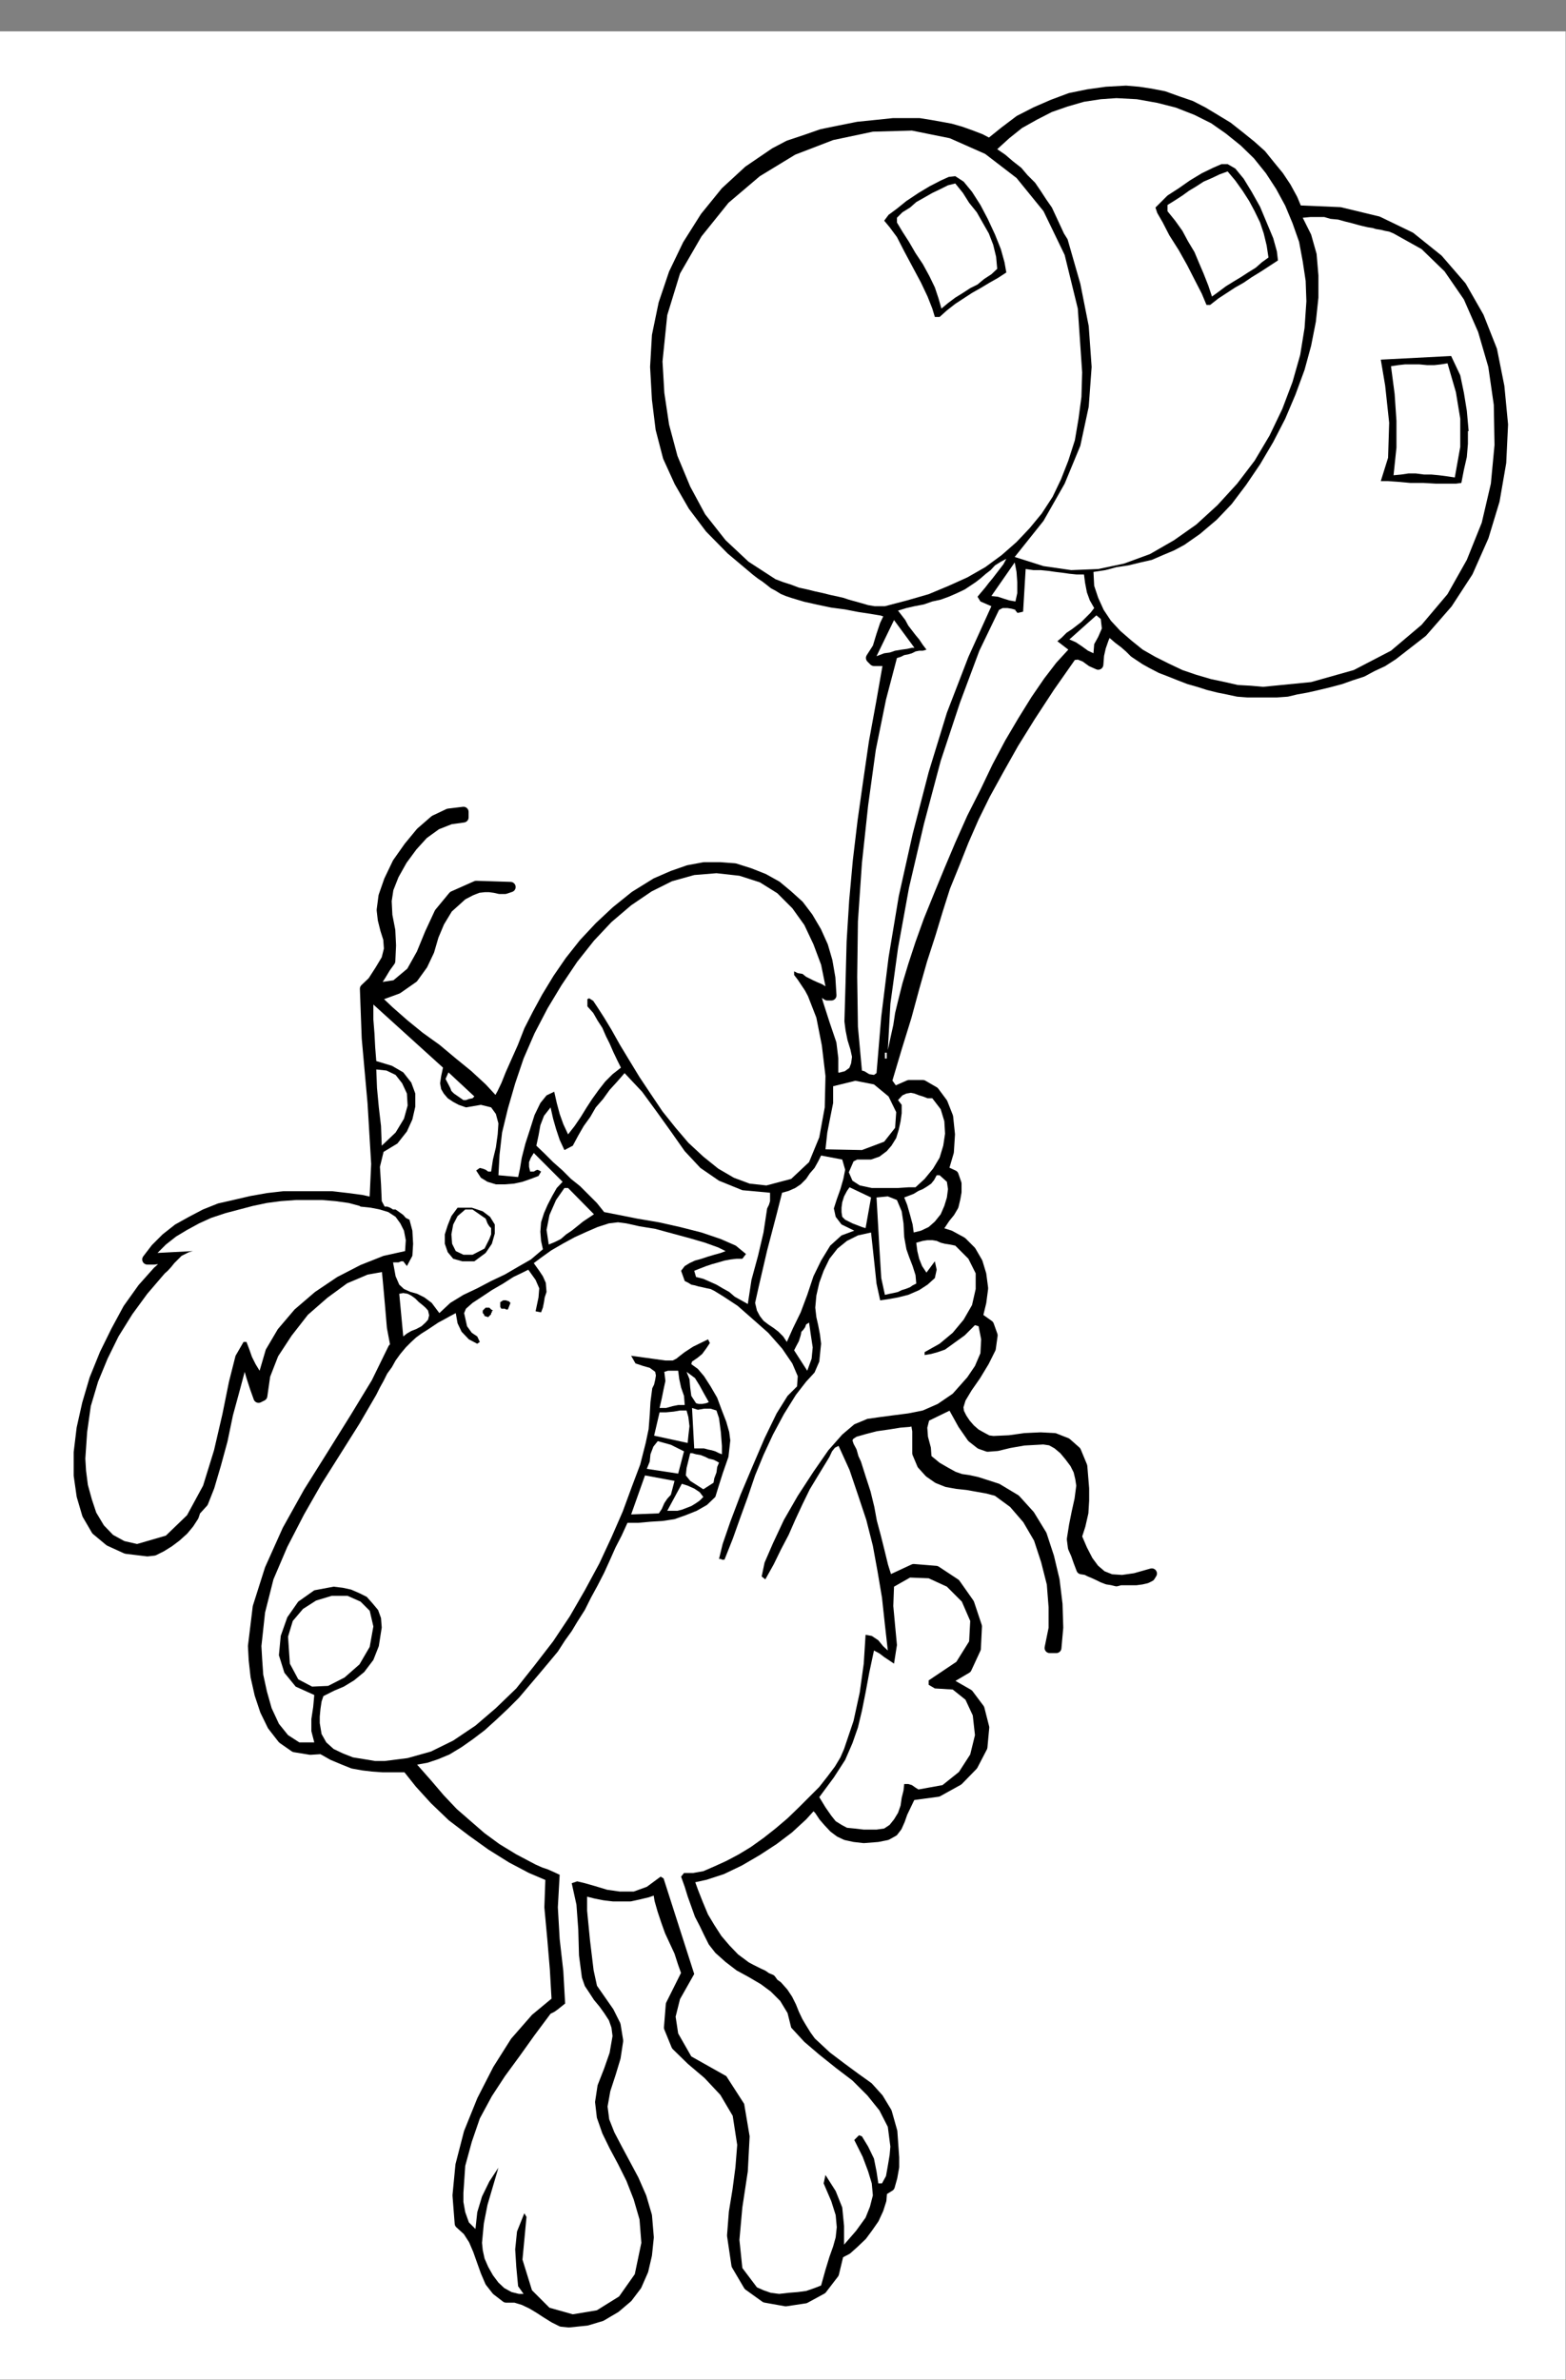 <?xml version="1.0" encoding="UTF-8" standalone="no"?>
<svg
   xmlns:ooo="http://xml.openoffice.org/svg/export"
   xmlns:dc="http://purl.org/dc/elements/1.1/"
   xmlns:cc="http://creativecommons.org/ns#"
   xmlns:rdf="http://www.w3.org/1999/02/22-rdf-syntax-ns#"
   xmlns:svg="http://www.w3.org/2000/svg"
   xmlns="http://www.w3.org/2000/svg"
   xmlns:sodipodi="http://sodipodi.sourceforge.net/DTD/sodipodi-0.dtd"
   xmlns:inkscape="http://www.inkscape.org/namespaces/inkscape"
   version="1.2"
   width="42.95mm"
   height="65.25mm"
   viewBox="0 0 4295 6525"
   preserveAspectRatio="xMidYMid"
   xml:space="preserve"
   id="svg167"
   sodipodi:docname="bdaytoon.svg"
   style="fill-rule:evenodd;stroke-width:28.222;stroke-linejoin:round"
   inkscape:version="0.92.5 (2060ec1f9f, 2020-04-08)"><rect x="0" y="0" width="4295" height="6525" fill="#808080" stroke="none"/><sodipodi:namedview
   pagecolor="#ffffff"
   bordercolor="#666666"
   borderopacity="1"
   objecttolerance="10"
   gridtolerance="10"
   guidetolerance="10"
   inkscape:pageopacity="0"
   inkscape:pageshadow="2"
   inkscape:window-width="664"
   inkscape:window-height="487"
   id="namedview169"
   showgrid="false"
   inkscape:zoom="0.2102413"
   inkscape:cx="81.184253"
   inkscape:cy="123.28819"
   inkscape:window-x="0"
   inkscape:window-y="0"
   inkscape:window-maximized="0"
   inkscape:current-layer="svg167" />
 <defs
   class="ClipPathGroup"
   id="defs8">
  <clipPath
   id="presentation_clip_path"
   clipPathUnits="userSpaceOnUse">
   <rect
   x="0"
   y="0"
   width="21000"
   height="29700"
   id="rect2" />
  </clipPath>
  <clipPath
   id="presentation_clip_path_shrink"
   clipPathUnits="userSpaceOnUse">
   <rect
   x="21"
   y="29"
   width="20958"
   height="29641"
   id="rect5" />
  </clipPath>
 </defs>
 <defs
   class="TextShapeIndex"
   id="defs12">
  <g
   ooo:slide="id1"
   ooo:id-list="id3"
   id="g10" />
 </defs>
 <defs
   class="EmbeddedBulletChars"
   id="defs44">
  <g
   id="bullet-char-template-57356"
   transform="matrix(4.8828125e-4,0,0,-4.8828125e-4,0,0)">
   <path
   d="M 580,1141 1163,571 580,0 -4,571 Z"
   id="path14"
   inkscape:connector-curvature="0" />
  </g>
  <g
   id="bullet-char-template-57354"
   transform="matrix(4.8828125e-4,0,0,-4.8828125e-4,0,0)">
   <path
   d="M 8,1128 H 1137 V 0 H 8 Z"
   id="path17"
   inkscape:connector-curvature="0" />
  </g>
  <g
   id="bullet-char-template-10146"
   transform="matrix(4.8828125e-4,0,0,-4.8828125e-4,0,0)">
   <path
   d="M 174,0 602,739 174,1481 1456,739 Z M 1358,739 309,1346 659,739 Z"
   id="path20"
   inkscape:connector-curvature="0" />
  </g>
  <g
   id="bullet-char-template-10132"
   transform="matrix(4.8828125e-4,0,0,-4.8828125e-4,0,0)">
   <path
   d="M 2015,739 1276,0 H 717 l 543,543 H 174 v 393 h 1086 l -543,545 h 557 z"
   id="path23"
   inkscape:connector-curvature="0" />
  </g>
  <g
   id="bullet-char-template-10007"
   transform="matrix(4.8828125e-4,0,0,-4.8828125e-4,0,0)">
   <path
   d="m 0,-2 c -7,16 -16,29 -25,39 l 381,530 c -94,256 -141,385 -141,387 0,25 13,38 40,38 9,0 21,-2 34,-5 21,4 42,12 65,25 l 27,-13 111,-251 280,301 64,-25 24,25 c 21,-10 41,-24 62,-43 C 886,937 835,863 770,784 769,783 710,716 594,584 L 774,223 c 0,-27 -21,-55 -63,-84 l 16,-20 C 717,90 699,76 672,76 641,76 570,178 457,381 L 164,-76 c -22,-34 -53,-51 -92,-51 -42,0 -63,17 -64,51 -7,9 -10,24 -10,44 0,9 1,19 2,30 z"
   id="path26"
   inkscape:connector-curvature="0" />
  </g>
  <g
   id="bullet-char-template-10004"
   transform="matrix(4.8828125e-4,0,0,-4.8828125e-4,0,0)">
   <path
   d="M 285,-33 C 182,-33 111,30 74,156 52,228 41,333 41,471 c 0,78 14,145 41,201 34,71 87,106 158,106 53,0 88,-31 106,-94 l 23,-176 c 8,-64 28,-97 59,-98 l 735,706 c 11,11 33,17 66,17 42,0 63,-15 63,-46 V 965 c 0,-36 -10,-64 -30,-84 L 442,47 C 390,-6 338,-33 285,-33 Z"
   id="path29"
   inkscape:connector-curvature="0" />
  </g>
  <g
   id="bullet-char-template-9679"
   transform="matrix(4.8828125e-4,0,0,-4.8828125e-4,0,0)">
   <path
   d="M 813,0 C 632,0 489,54 383,161 276,268 223,411 223,592 c 0,181 53,324 160,431 106,107 249,161 430,161 179,0 323,-54 432,-161 108,-107 162,-251 162,-431 0,-180 -54,-324 -162,-431 C 1136,54 992,0 813,0 Z"
   id="path32"
   inkscape:connector-curvature="0" />
  </g>
  <g
   id="bullet-char-template-8226"
   transform="matrix(4.8828125e-4,0,0,-4.8828125e-4,0,0)">
   <path
   d="m 346,457 c -73,0 -137,26 -191,78 -54,51 -81,114 -81,188 0,73 27,136 81,188 54,52 118,78 191,78 73,0 134,-26 185,-79 51,-51 77,-114 77,-187 0,-75 -25,-137 -76,-188 -50,-52 -112,-78 -186,-78 z"
   id="path35"
   inkscape:connector-curvature="0" />
  </g>
  <g
   id="bullet-char-template-8211"
   transform="matrix(4.8828125e-4,0,0,-4.8828125e-4,0,0)">
   <path
   d="M -4,459 H 1135 V 606 H -4 Z"
   id="path38"
   inkscape:connector-curvature="0" />
  </g>
  <g
   id="bullet-char-template-61548"
   transform="matrix(4.8828125e-4,0,0,-4.8828125e-4,0,0)">
   <path
   d="m 173,740 c 0,163 58,303 173,419 116,115 255,173 419,173 163,0 302,-58 418,-173 116,-116 174,-256 174,-419 0,-163 -58,-303 -174,-418 C 1067,206 928,148 765,148 601,148 462,206 346,322 231,437 173,577 173,740 Z"
   id="path41"
   inkscape:connector-curvature="0" />
  </g>
 </defs>
 <g
   id="g49"
   transform="translate(-8352,-11587)">
  <g
   id="id2"
   class="Master_Slide">
   <g
   id="bg-id2"
   class="Background" />
   <g
   id="bo-id2"
   class="BackgroundObjects" />
  </g>
 </g>
 <g
   class="SlideGroup"
   id="g165"
   transform="translate(-8352,-11587)">
  <g
   id="g163">
   <g
   id="container-id1">
    <g
   id="id1"
   class="Slide"
   clip-path="url(#presentation_clip_path)">
     <g
   class="Page"
   id="g159">
      <g
   class="Graphic"
   id="g157">
       <g
   id="id3">
        <rect
   class="BoundingBox"
   x="8352"
   y="11587"
   width="4295"
   height="6525"
   id="rect51"
   style="fill:none;stroke:none" />
        <defs
   id="defs56">
         <clipPath
   id="clip_path_1"
   clipPathUnits="userSpaceOnUse">
          <path
   d="m 8352,11587 h 4294 v 6524 H 8352 Z"
   id="path53"
   inkscape:connector-curvature="0" />
         </clipPath>
        </defs>
        <g
   clip-path="url(#clip_path_1)"
   id="g154">
         <path
   d="m 8352,11673 h 4295 v 6439 H 8352 Z"
   id="path58"
   inkscape:connector-curvature="0"
   style="fill:#ffffff;stroke:none" />
         <path
   d="m 11910,12164 117,5 104,25 89,43 76,61 64,74 48,84 36,91 20,100 10,104 -5,104 -18,104 -30,99 -43,97 -56,86 -69,79 -81,63 -28,18 -28,13 -28,15 -31,10 -28,10 -30,8 -33,8 -31,7 -28,5 -25,6 -28,2 h -28 -25 -28 l -26,-2 -28,-6 -25,-5 -28,-7 -25,-8 -28,-8 -26,-10 -25,-10 -26,-10 -25,-13 -18,-10 -15,-10 -15,-10 -13,-13 -15,-13 -16,-12 -15,-13 -15,-10 -10,23 -8,23 -5,22 -2,26 -18,-8 -18,-13 -18,-7 -18,2 -61,87 -53,81 -46,74 -40,71 -38,69 -31,63 -28,64 -25,63 -26,64 -20,63 -20,66 -23,71 -21,74 -22,81 -26,84 -28,94 20,28 41,-18 h 38 l 31,18 23,31 15,38 5,48 -3,48 -15,51 28,13 8,23 v 23 l -3,17 -5,21 -10,17 -13,16 -12,18 -16,17 41,13 33,18 25,25 18,31 10,33 5,38 -5,38 -10,41 31,22 10,28 -5,36 -18,36 -23,38 -23,33 -18,30 -7,23 2,15 8,16 10,15 13,15 15,13 18,10 15,8 15,2 44,-2 43,-6 43,-2 38,2 33,13 26,23 17,41 5,61 v 33 l -2,33 -8,35 -10,31 15,35 16,31 17,23 21,18 25,10 31,2 35,-5 46,-13 -5,8 -10,5 -13,3 -15,2 h -15 -16 -12 l -11,3 -12,-3 -13,-2 -13,-5 -10,-5 -13,-6 -12,-5 -10,-5 -13,-2 -8,-21 -7,-20 -8,-18 -3,-23 6,-38 7,-35 8,-36 5,-38 -3,-20 -5,-21 -10,-20 -15,-20 -15,-18 -18,-15 -18,-10 -20,-3 -54,3 -40,7 -33,8 -26,2 -20,-7 -23,-18 -25,-36 -31,-56 -74,36 -7,28 2,28 8,30 2,28 28,23 26,15 20,11 20,7 21,3 23,5 25,8 31,10 50,30 39,43 33,54 20,61 15,63 8,66 2,64 -5,56 h -18 l 11,-54 v -58 l -5,-64 -16,-63 -20,-61 -31,-53 -38,-44 -45,-33 -26,-7 -28,-5 -28,-5 -28,-3 -28,-5 -25,-10 -23,-16 -20,-22 -13,-31 v -30 -31 l -5,-30 -18,5 -25,2 -31,5 -35,5 -31,8 -28,8 -15,10 -5,13 5,15 8,15 5,18 7,15 13,41 13,40 10,41 7,38 11,41 10,40 10,41 13,41 71,-33 61,5 53,35 38,54 21,63 -3,61 -25,54 -56,33 7,7 54,31 30,40 13,51 -5,54 -26,50 -40,41 -56,31 -74,10 -12,25 -11,23 -7,20 -8,18 -10,13 -18,10 -25,5 -38,3 -26,-3 -23,-5 -17,-8 -16,-12 -15,-16 -13,-15 -12,-18 -16,-17 -30,33 -38,35 -41,31 -46,30 -48,28 -48,23 -46,15 -46,10 13,36 13,33 15,36 18,30 20,31 23,27 25,26 31,23 13,7 10,5 12,6 11,5 10,7 12,5 8,11 10,7 16,18 12,18 10,20 8,20 10,21 10,17 13,21 13,18 43,40 41,31 38,28 35,25 28,31 23,38 15,53 5,71 v 26 l -5,28 -7,25 -21,13 -2,25 -8,25 -12,26 -16,23 -17,23 -21,20 -20,18 -23,12 -13,54 -33,43 -46,25 -53,8 -56,-10 -46,-33 -33,-56 -12,-81 5,-64 10,-61 8,-61 5,-63 -13,-84 -36,-61 -45,-48 -46,-39 -41,-40 -20,-49 5,-63 43,-86 -10,-28 -10,-31 -13,-28 -13,-28 -10,-28 -10,-30 -8,-28 -5,-31 -28,10 -25,6 -23,5 h -23 -23 l -25,-3 -25,-5 -31,-8 -5,11 v 45 l 8,82 10,83 10,46 23,33 23,33 18,36 7,43 -7,46 -13,43 -15,46 -8,45 5,39 15,38 21,40 22,41 23,43 21,48 15,51 5,59 -5,48 -10,43 -18,41 -25,33 -33,28 -39,23 -40,12 -49,5 -20,-2 -20,-10 -21,-13 -20,-13 -20,-12 -23,-11 -23,-7 h -25 l -26,-20 -18,-23 -12,-28 -10,-28 -11,-31 -12,-28 -16,-25 -22,-20 -6,-77 8,-83 23,-89 36,-89 43,-84 48,-76 56,-64 58,-48 -5,-87 -7,-83 -8,-87 3,-84 -54,-23 -53,-28 -56,-35 -53,-38 -54,-41 -48,-46 -41,-45 -35,-44 h -36 -30 l -28,-2 -26,-3 -28,-5 -25,-10 -31,-13 -30,-17 -31,2 -43,-7 -33,-23 -28,-36 -20,-41 -15,-45 -11,-49 -5,-45 -2,-38 13,-107 33,-104 48,-107 58,-104 64,-102 63,-101 59,-97 46,-94 7,-5 -10,-53 -5,-59 -5,-56 -5,-53 -56,10 -59,25 -56,41 -55,48 -46,59 -38,58 -23,59 -8,56 -10,5 -10,-28 -10,-31 -8,-28 -8,-28 -15,38 -15,56 -18,66 -15,72 -18,66 -18,61 -17,43 -21,23 -5,15 -13,20 -15,18 -20,18 -20,15 -21,13 -20,10 -18,2 -58,-7 -46,-21 -36,-30 -25,-43 -15,-51 -8,-56 v -63 l 8,-66 15,-67 20,-68 28,-69 31,-63 33,-61 40,-56 41,-46 43,-38 h -18 l -17,3 -18,2 h -18 l 23,-30 28,-28 33,-26 36,-20 38,-20 40,-16 44,-10 43,-10 45,-8 44,-5 h 45 46 41 l 43,5 38,5 36,8 5,-107 -10,-167 -16,-178 -5,-135 21,-20 20,-31 18,-30 7,-28 -2,-28 -8,-25 -7,-28 -3,-26 5,-38 15,-43 23,-48 31,-44 33,-40 38,-33 38,-18 41,-5 v 15 l -36,5 -38,15 -36,26 -30,33 -28,38 -23,41 -15,38 -5,33 2,40 8,41 2,41 -2,43 -13,18 -12,20 -13,20 -13,18 66,-10 43,-36 28,-50 23,-56 26,-56 38,-46 63,-28 94,3 -15,5 h -15 l -13,-3 -15,-2 h -13 l -18,2 -20,8 -23,12 -40,36 -23,38 -16,38 -12,41 -18,38 -26,36 -43,30 -63,23 40,38 41,36 43,35 46,33 43,36 43,35 39,36 38,41 7,-8 10,-18 11,-23 12,-30 16,-36 17,-38 18,-46 23,-45 25,-46 31,-51 33,-48 38,-48 43,-46 46,-43 51,-41 58,-36 46,-20 43,-15 43,-8 h 44 l 40,3 41,13 38,15 36,20 30,25 31,28 25,33 23,39 18,40 12,41 8,46 3,48 h -11 l -12,-8 -15,-10 -11,-5 13,46 18,56 18,53 5,41 v 15 13 12 l 7,16 31,-8 18,-13 7,-18 3,-22 -5,-23 -8,-26 -5,-25 -3,-23 3,-102 3,-116 7,-112 10,-110 13,-109 15,-106 16,-110 20,-109 20,-114 h -40 l -8,-8 18,-28 10,-33 10,-30 15,-31 -23,-8 -30,-5 -33,-5 -36,-7 -38,-5 -38,-8 -36,-8 -33,-10 -15,-5 -12,-5 -13,-8 -13,-7 -10,-8 -13,-10 -12,-8 -13,-10 -69,-58 -58,-59 -46,-61 -38,-66 -31,-68 -20,-77 -10,-81 -5,-89 5,-86 18,-87 28,-83 38,-79 48,-76 56,-69 63,-58 72,-49 38,-20 45,-15 46,-16 49,-10 50,-10 49,-5 48,-5 h 43 28 l 31,5 28,5 27,5 28,8 28,10 26,10 25,13 41,-33 41,-31 45,-23 46,-20 48,-18 49,-10 50,-7 54,-3 35,3 33,5 36,7 36,13 38,13 33,17 35,21 33,20 33,26 31,25 28,25 25,31 23,28 20,30 18,33 z"
   id="path60"
   inkscape:connector-curvature="0"
   style="fill:#000000;stroke:none" />
         <path
   d="m 11910,12164 v 0 l 117,5 104,25 89,43 76,61 64,74 48,84 36,91 20,100 10,104 -5,104 -18,104 -30,99 -43,97 -56,86 -69,79 -81,63 v 0 l -28,18 -28,13 -28,15 -31,10 -28,10 -30,8 -33,8 -31,7 v 0 l -28,5 -25,6 -28,2 h -28 -25 -28 l -26,-2 -28,-6 -25,-5 -28,-7 -25,-8 -28,-8 -26,-10 -25,-10 -26,-10 -25,-13 v 0 l -18,-10 -15,-10 -15,-10 -13,-13 -15,-13 -16,-12 -15,-13 -15,-10 v 0 l -10,23 -8,23 -5,22 -2,26 v 0 l -18,-8 -18,-13 -18,-7 -18,2 v 0 l -61,87 -53,81 -46,74 -40,71 -38,69 -31,63 -28,64 -25,63 -26,64 -20,63 -20,66 -23,71 -21,74 -22,81 -26,84 -28,94 20,28 v 0 l 41,-18 h 38 l 31,18 23,31 15,38 5,48 -3,48 -15,51 28,13 v 0 l 8,23 v 23 l -3,17 -5,21 -10,17 -13,16 -12,18 -16,17 v 0 l 41,13 33,18 25,25 18,31 10,33 5,38 -5,38 -10,41 v 0 l 31,22 10,28 -5,36 -18,36 -23,38 -23,33 -18,30 -7,23 v 0 l 2,15 8,16 10,15 13,15 15,13 18,10 15,8 15,2 v 0 l 44,-2 43,-6 43,-2 38,2 33,13 26,23 17,41 5,61 v 0 33 l -2,33 -8,35 -10,31 v 0 l 15,35 16,31 17,23 21,18 25,10 31,2 35,-5 46,-13 v 0 l -5,8 -10,5 -13,3 -15,2 h -15 -16 -12 l -11,3 v 0 l -12,-3 -13,-2 -13,-5 -10,-5 -13,-6 -12,-5 -10,-5 -13,-2 v 0 l -8,-21 -7,-20 -8,-18 -3,-23 v 0 l 6,-38 7,-35 8,-36 5,-38 v 0 l -3,-20 -5,-21 -10,-20 -15,-20 -15,-18 -18,-15 -18,-10 -20,-3 v 0 l -54,3 -40,7 -33,8 -26,2 -20,-7 -23,-18 -25,-36 -31,-56 -74,36 v 0 l -7,28 2,28 8,30 2,28 v 0 l 28,23 26,15 20,11 20,7 21,3 23,5 25,8 31,10 v 0 l 50,30 39,43 33,54 20,61 15,63 8,66 2,64 -5,56 h -18 v 0 l 11,-54 v -58 l -5,-64 -16,-63 -20,-61 -31,-53 -38,-44 -45,-33 v 0 l -26,-7 -28,-5 -28,-5 -28,-3 -28,-5 -25,-10 -23,-16 -20,-22 v 0 l -13,-31 v -30 -31 l -5,-30 v 0 l -18,5 -25,2 -31,5 -35,5 -31,8 -28,8 -15,10 -5,13 v 0 l 5,15 8,15 5,18 7,15 v 0 l 13,41 13,40 10,41 7,38 11,41 10,40 10,41 13,41 v 0 l 71,-33 61,5 53,35 38,54 21,63 -3,61 -25,54 -56,33 7,7 v 0 l 54,31 30,40 13,51 -5,54 -26,50 -40,41 -56,31 -74,10 v 0 l -12,25 -11,23 -7,20 -8,18 -10,13 -18,10 -25,5 -38,3 v 0 l -26,-3 -23,-5 -17,-8 -16,-12 -15,-16 -13,-15 -12,-18 -16,-17 v 0 l -30,33 -38,35 -41,31 -46,30 -48,28 -48,23 -46,15 -46,10 v 0 l 13,36 13,33 15,36 18,30 20,31 23,27 25,26 31,23 v 0 l 13,7 10,5 12,6 11,5 10,7 12,5 8,11 10,7 v 0 l 16,18 12,18 10,20 8,20 10,21 10,17 13,21 13,18 v 0 l 43,40 41,31 38,28 35,25 28,31 23,38 15,53 5,71 v 0 26 l -5,28 -7,25 -21,13 v 0 l -2,25 -8,25 -12,26 -16,23 -17,23 -21,20 -20,18 -23,12 v 0 l -13,54 -33,43 -46,25 -53,8 -56,-10 -46,-33 -33,-56 -12,-81 v 0 l 5,-64 10,-61 8,-61 5,-63 v 0 l -13,-84 -36,-61 -45,-48 -46,-39 -41,-40 -20,-49 5,-63 43,-86 v 0 l -10,-28 -10,-31 -13,-28 -13,-28 -10,-28 -10,-30 -8,-28 -5,-31 v 0 l -28,10 -25,6 -23,5 h -23 -23 l -25,-3 -25,-5 -31,-8 -5,11 v 0 45 l 8,82 10,83 10,46 v 0 l 23,33 23,33 18,36 7,43 v 0 l -7,46 -13,43 -15,46 -8,45 v 0 l 5,39 15,38 21,40 22,41 23,43 21,48 15,51 5,59 v 0 l -5,48 -10,43 -18,41 -25,33 -33,28 -39,23 -40,12 -49,5 v 0 l -20,-2 -20,-10 -21,-13 -20,-13 -20,-12 -23,-11 -23,-7 h -25 v 0 l -26,-20 -18,-23 -12,-28 -10,-28 -11,-31 -12,-28 -16,-25 -22,-20 v 0 l -6,-77 8,-83 23,-89 36,-89 43,-84 48,-76 56,-64 58,-48 v 0 l -5,-87 -7,-83 -8,-87 3,-84 v 0 l -54,-23 -53,-28 -56,-35 -53,-38 -54,-41 -48,-46 -41,-45 -35,-44 v 0 h -36 -30 l -28,-2 -26,-3 -28,-5 -25,-10 -31,-13 -30,-17 -31,2 v 0 l -43,-7 -33,-23 -28,-36 -20,-41 -15,-45 -11,-49 -5,-45 -2,-38 v 0 l 13,-107 33,-104 48,-107 58,-104 64,-102 63,-101 59,-97 46,-94 7,-5 v 0 l -10,-53 -5,-59 -5,-56 -5,-53 v 0 l -56,10 -59,25 -56,41 -55,48 -46,59 -38,58 -23,59 -8,56 -10,5 v 0 l -10,-28 -10,-31 -8,-28 -8,-28 v 0 l -15,38 -15,56 -18,66 -15,72 -18,66 -18,61 -17,43 -21,23 v 0 l -5,15 -13,20 -15,18 -20,18 -20,15 -21,13 -20,10 -18,2 v 0 l -58,-7 -46,-21 -36,-30 -25,-43 -15,-51 -8,-56 v -63 l 8,-66 15,-67 20,-68 28,-69 31,-63 33,-61 40,-56 41,-46 43,-38 v 0 h -18 l -17,3 -18,2 h -18 v 0 l 23,-30 28,-28 33,-26 36,-20 38,-20 40,-16 44,-10 43,-10 45,-8 44,-5 h 45 46 41 l 43,5 38,5 36,8 v 0 l 5,-107 -10,-167 -16,-178 -5,-135 v 0 l 21,-20 20,-31 18,-30 7,-28 v 0 l -2,-28 -8,-25 -7,-28 -3,-26 v 0 l 5,-38 15,-43 23,-48 31,-44 33,-40 38,-33 38,-18 41,-5 v 15 0 l -36,5 -38,15 -36,26 -30,33 -28,38 -23,41 -15,38 -5,33 v 0 l 2,40 8,41 2,41 -2,43 v 0 l -13,18 -12,20 -13,20 -13,18 v 0 l 66,-10 43,-36 28,-50 23,-56 26,-56 38,-46 63,-28 94,3 v 0 l -15,5 h -15 l -13,-3 -15,-2 h -13 l -18,2 -20,8 -23,12 v 0 l -40,36 -23,38 -16,38 -12,41 -18,38 -26,36 -43,30 -63,23 v 0 l 40,38 41,36 43,35 46,33 43,36 43,35 39,36 38,41 v 0 l 7,-8 10,-18 11,-23 12,-30 16,-36 17,-38 18,-46 23,-45 25,-46 31,-51 33,-48 38,-48 43,-46 46,-43 51,-41 58,-36 v 0 l 46,-20 43,-15 43,-8 h 44 l 40,3 41,13 38,15 36,20 30,25 31,28 25,33 23,39 18,40 12,41 8,46 3,48 v 0 h -11 l -12,-8 -15,-10 -11,-5 v 0 l 13,46 18,56 18,53 5,41 v 0 15 13 12 l 7,16 v 0 l 31,-8 18,-13 7,-18 3,-22 -5,-23 -8,-26 -5,-25 -3,-23 3,-102 v 0 l 3,-116 7,-112 10,-110 13,-109 15,-106 16,-110 20,-109 20,-114 h -40 l -8,-8 v 0 l 18,-28 10,-33 10,-30 15,-31 v 0 l -23,-8 -30,-5 -33,-5 -36,-7 -38,-5 -38,-8 -36,-8 -33,-10 v 0 l -15,-5 -12,-5 -13,-8 -13,-7 -10,-8 -13,-10 -12,-8 -13,-10 v 0 l -69,-58 -58,-59 -46,-61 -38,-66 -31,-68 -20,-77 -10,-81 -5,-89 v 0 l 5,-86 18,-87 28,-83 38,-79 48,-76 56,-69 63,-58 72,-49 v 0 l 38,-20 45,-15 46,-16 49,-10 50,-10 49,-5 48,-5 h 43 v 0 h 28 l 31,5 28,5 27,5 28,8 28,10 26,10 25,13 v 0 l 41,-33 41,-31 45,-23 46,-20 48,-18 49,-10 50,-7 54,-3 v 0 l 35,3 33,5 36,7 36,13 38,13 33,17 35,21 33,20 33,26 31,25 28,25 25,31 23,28 20,30 18,33 z"
   id="path62"
   inkscape:connector-curvature="0"
   style="fill:none;stroke:#000000" />
         <path
   d="m 11135,13114 79,-99 58,-102 43,-104 23,-107 8,-109 -8,-112 -23,-116 -35,-122 -10,-16 -13,-28 -13,-28 -7,-15 -16,-23 -15,-23 -15,-22 -21,-21 -17,-20 -23,-18 -21,-18 -22,-15 33,-30 35,-28 41,-23 41,-21 43,-15 45,-13 46,-7 43,-3 56,3 56,10 51,13 51,20 46,23 40,28 41,33 36,35 33,41 28,43 25,46 20,48 18,51 10,54 8,53 2,56 -5,73 -12,74 -21,74 -28,74 -35,73 -41,69 -48,63 -54,59 -58,53 -61,43 -66,38 -71,26 -71,15 -74,3 -76,-11 z"
   id="path64"
   inkscape:connector-curvature="0"
   style="fill:#ffffff;stroke:none" />
         <path
   d="m 11320,12608 -2,67 -8,60 -10,59 -18,56 -20,51 -23,48 -30,46 -33,40 -36,38 -41,36 -45,33 -49,28 -51,23 -55,23 -59,17 -61,16 h -13 -15 l -18,-3 -17,-5 -18,-5 -18,-5 -15,-5 -13,-3 -23,-5 -20,-5 -23,-5 -20,-5 -23,-5 -21,-8 -22,-7 -21,-8 -74,-48 -63,-59 -56,-71 -41,-76 -35,-84 -23,-86 -13,-87 -5,-86 13,-127 35,-114 59,-102 74,-92 86,-73 97,-59 104,-40 109,-23 107,-3 104,21 97,43 86,66 74,91 58,120 36,147 z"
   id="path66"
   inkscape:connector-curvature="0"
   style="fill:#ffffff;stroke:none" />
         <path
   d="m 11112,12334 -23,15 -23,13 -25,15 -23,13 -23,15 -23,15 -23,18 -20,18 h -13 l -7,-23 -13,-33 -18,-38 -23,-43 -23,-43 -20,-39 -20,-27 -15,-18 v 0 l 12,-16 23,-17 26,-21 33,-22 30,-18 31,-16 22,-10 18,-2 23,15 23,28 23,36 20,38 20,43 16,40 10,36 z"
   id="path68"
   inkscape:connector-curvature="0"
   style="fill:#000000;stroke:none" />
         <path
   d="m 10972,12090 21,26 17,27 21,26 17,30 16,28 12,31 8,33 3,33 -16,15 -20,13 -18,15 -20,10 -20,13 -21,13 -20,15 -18,15 -8,-28 -10,-30 -15,-31 -18,-33 -20,-30 -18,-31 -18,-28 -15,-25 v -13 l 15,-15 21,-13 17,-15 23,-13 21,-12 23,-11 20,-10 z"
   id="path70"
   inkscape:connector-curvature="0"
   style="fill:#ffffff;stroke:none" />
         <path
   d="m 11351,13155 33,-5 30,-8 33,-5 33,-8 31,-7 30,-13 31,-13 28,-15 43,-30 46,-39 41,-43 40,-53 38,-56 36,-61 33,-64 28,-66 25,-68 18,-66 13,-66 7,-66 v -61 l -5,-59 -15,-53 -23,-46 21,-2 h 17 21 l 17,5 21,2 18,5 20,5 18,5 12,3 13,3 13,2 10,3 13,2 12,3 11,2 12,5 77,43 63,61 53,77 39,89 28,96 15,104 2,110 -10,106 -25,107 -41,102 -53,94 -71,84 -84,71 -102,53 -117,33 -132,13 -33,-3 -36,-2 -35,-8 -38,-8 -41,-12 -38,-13 -38,-18 -36,-18 -35,-20 -31,-25 -30,-26 -26,-28 -20,-30 -15,-33 -11,-33 z"
   id="path72"
   inkscape:connector-curvature="0"
   style="fill:#ffffff;stroke:none" />
         <path
   d="m 12332,12563 25,53 10,48 8,49 5,56 h -2 v 35 l -3,36 -8,35 -7,36 -15,2 h -23 -31 l -35,-2 h -36 l -33,-3 -28,-2 h -20 l 20,-64 3,-96 -11,-102 -12,-71 z"
   id="path74"
   inkscape:connector-curvature="0"
   style="fill:#000000;stroke:none" />
         <path
   d="m 12322,12583 23,79 12,73 v 77 l -15,84 -20,-3 -23,-3 -21,-2 h -20 l -23,-3 h -20 l -20,3 -21,2 8,-76 v -73 l -5,-74 -10,-76 20,-3 18,-2 h 20 20 l 21,2 h 20 l 18,-2 z"
   id="path76"
   inkscape:connector-curvature="0"
   style="fill:#ffffff;stroke:none" />
         <path
   d="m 11112,13119 -8,15 -10,13 -10,13 -10,13 -10,12 -10,13 -11,13 -10,12 8,13 30,13 -63,139 -59,153 -50,163 -44,170 -38,170 -28,168 -20,162 -13,155 -7,5 -13,-2 -13,-8 -7,-2 -11,-120 -2,-137 2,-152 11,-160 17,-158 21,-152 28,-138 30,-114 10,-3 10,-5 11,-2 10,-3 10,-5 10,-2 h 10 l 10,-3 -10,-13 -10,-15 -10,-12 -10,-13 -10,-13 -8,-15 -10,-13 -10,-13 23,-7 22,-5 26,-5 23,-8 23,-5 22,-8 23,-10 21,-10 15,-10 15,-10 13,-10 15,-13 13,-10 12,-13 16,-10 z"
   id="path78"
   inkscape:connector-curvature="0"
   style="fill:#ffffff;stroke:none" />
         <path
   d="m 11137,13236 -17,-3 -16,-5 -15,-5 -18,-2 64,-92 5,26 2,28 v 30 z"
   id="path80"
   inkscape:connector-curvature="0"
   style="fill:#ffffff;stroke:none" />
         <path
   d="m 11325,13162 3,23 5,26 8,22 12,21 -10,13 -12,12 -13,13 -13,10 -13,10 -15,10 -13,13 -12,10 30,23 -33,36 -33,43 -35,51 -36,58 -36,61 -35,66 -33,69 -36,71 -33,74 -30,71 -28,68 -28,69 -23,64 -20,61 -16,53 -12,48 -8,33 -5,33 -8,36 -7,33 7,-127 21,-153 30,-165 41,-175 46,-173 53,-160 53,-142 54,-112 10,-5 h 13 l 12,2 10,3 v 2 l 3,3 2,3 h 3 l 13,-3 7,-117 21,3 h 20 l 20,2 21,3 17,2 21,3 20,2 z"
   id="path82"
   inkscape:connector-curvature="0"
   style="fill:#ffffff;stroke:none" />
         <path
   d="m 11351,13378 -15,-7 -18,-13 -15,-10 -18,-8 74,-66 12,10 3,26 -10,23 -11,20 z"
   id="path84"
   inkscape:connector-curvature="0"
   style="fill:#ffffff;stroke:none" />
         <path
   d="m 10860,13363 h -7 l -13,3 -15,2 -18,3 -15,5 -15,2 -13,5 -8,3 48,-99 z"
   id="path86"
   inkscape:connector-curvature="0"
   style="fill:#ffffff;stroke:none" />
         <path
   d="m 10616,14291 -10,-6 -12,-5 -11,-5 -10,-5 -10,-5 -10,-8 -13,-2 -10,-5 v 10 l 10,13 10,15 10,15 8,15 23,59 15,76 10,84 -2,86 -15,82 -28,68 -49,46 -68,18 -46,-5 -43,-16 -43,-25 -41,-33 -41,-38 -35,-41 -36,-45 -33,-49 -30,-45 -28,-46 -26,-43 -23,-41 -20,-33 -18,-28 -12,-18 -11,-7 -5,2 v 20 l 16,18 12,21 13,20 10,23 10,20 10,23 11,23 10,20 -23,18 -20,20 -18,23 -18,25 -15,23 -16,26 -17,25 -18,23 -13,-28 -10,-28 -8,-30 -7,-31 -21,10 -17,21 -16,33 -12,38 -13,40 -10,39 -5,30 -5,23 -54,-5 3,-56 7,-61 16,-66 20,-69 23,-68 30,-69 36,-69 38,-63 43,-64 46,-58 48,-51 54,-46 56,-38 56,-28 61,-17 61,-5 63,7 56,18 48,30 41,41 33,46 25,53 21,56 z"
   id="path88"
   inkscape:connector-curvature="0"
   style="fill:#ffffff;stroke:none" />
         <path
   d="m 9567,14514 -5,23 -3,20 3,16 7,12 11,13 15,10 15,8 20,7 41,-7 28,7 13,18 7,26 -2,30 -5,36 -8,33 -5,33 h -8 l -7,-5 -8,-3 -8,-2 -10,7 13,20 18,11 23,7 h 25 l 25,-2 23,-5 23,-8 21,-8 7,-12 -5,-3 -5,-2 -5,2 -5,3 h -10 l -3,-13 v -13 l 5,-12 8,-13 79,79 -16,17 -12,21 -13,25 -10,23 -8,25 -2,26 2,25 5,23 -33,28 -35,20 -36,21 -38,18 -38,20 -38,18 -36,22 -30,28 -21,-28 -20,-15 -20,-10 -18,-5 -18,-8 -13,-12 -10,-23 -7,-38 h 5 10 l 7,-3 h 6 l 10,13 15,-28 2,-33 -2,-36 -8,-30 -10,-5 -7,-8 -11,-8 -10,-7 h -7 l -8,-5 -8,-3 h -7 l -8,-15 -2,-46 -3,-48 10,-41 38,-23 26,-33 15,-33 8,-35 v -36 l -11,-30 -22,-28 -31,-18 -43,-13 -3,-38 -2,-38 -3,-38 v -41 z"
   id="path90"
   inkscape:connector-curvature="0"
   style="fill:#ffffff;stroke:none" />
         <path
   d="m 10779,14473 h 5 v 16 h -5 z"
   id="path92"
   inkscape:connector-curvature="0"
   style="fill:#ffffff;stroke:none" />
         <path
   d="m 9399,14728 -2,-54 -6,-51 -5,-53 -2,-51 28,3 25,12 18,23 13,28 2,33 -10,36 -23,38 z"
   id="path94"
   inkscape:connector-curvature="0"
   style="fill:#ffffff;stroke:none" />
         <path
   d="m 9653,14593 -5,5 -10,2 -8,3 h -7 l -26,-18 -7,-7 -3,-8 -13,-25 8,-18 z"
   id="path96"
   inkscape:connector-curvature="0"
   style="fill:#ffffff;stroke:none" />
         <path
   d="m 10464,14857 v 10 13 l -3,10 -5,10 -10,66 -15,64 -18,66 -10,66 -18,-10 -18,-10 -15,-13 -18,-10 -17,-10 -18,-8 -18,-8 -20,-5 -5,-17 15,-6 18,-7 15,-5 18,-5 17,-5 16,-3 17,-2 h 16 l 10,-13 -28,-23 -41,-18 -53,-18 -59,-15 -58,-13 -59,-10 -50,-10 -41,-8 -20,-25 -23,-23 -23,-23 -25,-20 -23,-23 -26,-23 -23,-23 -23,-22 6,-28 5,-28 10,-26 18,-23 7,31 8,28 10,30 13,28 23,-12 15,-28 15,-26 18,-25 15,-26 20,-23 18,-25 21,-23 20,-23 48,51 41,56 38,53 38,54 43,46 51,35 64,26 z"
   id="path98"
   inkscape:connector-curvature="0"
   style="fill:#ffffff;stroke:none" />
         <path
   d="m 10616,14738 5,-46 8,-41 8,-40 v -46 l 61,-15 51,10 40,33 21,43 -3,43 -30,38 -61,23 z"
   id="path100"
   inkscape:connector-curvature="0"
   style="fill:#ffffff;stroke:none" />
         <path
   d="m 10909,14598 23,30 10,33 2,34 -5,33 -10,33 -18,30 -23,28 -25,23 h -18 l -30,2 h -36 -36 l -33,-7 -20,-13 -10,-23 13,-30 10,-5 h 13 12 13 l 23,-8 20,-15 13,-15 13,-21 7,-23 5,-23 3,-22 v -23 l -10,-13 12,-13 11,-5 12,-2 10,2 13,5 10,3 13,5 z"
   id="path102"
   inkscape:connector-curvature="0"
   style="fill:#ffffff;stroke:none" />
         <path
   d="m 10662,14766 8,28 -5,25 -8,28 -10,28 -8,25 5,23 16,21 35,17 -35,13 -31,28 -25,41 -21,43 -17,51 -18,48 -21,43 -17,38 -10,-15 -13,-13 -13,-10 -15,-10 -13,-10 -10,-13 -8,-15 -5,-21 10,-45 23,-99 26,-99 15,-59 18,-5 18,-8 15,-10 15,-15 10,-15 13,-15 10,-18 8,-16 z"
   id="path104"
   inkscape:connector-curvature="0"
   style="fill:#ffffff;stroke:none" />
         <path
   d="m 10949,14827 3,20 -3,23 -7,23 -10,23 -16,20 -17,15 -21,10 -20,5 -3,-22 -7,-26 -8,-28 -8,-20 13,-5 13,-5 13,-8 12,-5 13,-8 10,-7 8,-10 7,-13 h 8 z"
   id="path106"
   inkscape:connector-curvature="0"
   style="fill:#ffffff;stroke:none" />
         <path
   d="m 10726,14954 -10,-3 -13,-5 -13,-5 -10,-5 -10,-5 -8,-8 -2,-13 v -12 l 2,-15 5,-16 8,-15 7,-10 59,28 z"
   id="path108"
   inkscape:connector-curvature="0"
   style="fill:#ffffff;stroke:none" />
         <path
   d="m 9981,14916 -15,10 -15,10 -16,13 -15,12 -15,10 -15,13 -16,8 -17,7 -6,-40 8,-41 18,-41 23,-33 h 10 z"
   id="path110"
   inkscape:connector-curvature="0"
   style="fill:#ffffff;stroke:none" />
         <path
   d="m 10865,15106 -10,5 -7,5 -13,5 -10,3 -10,5 -13,3 -10,2 -13,3 -10,-46 -5,-81 -5,-87 -3,-53 31,-3 25,10 13,31 5,33 2,38 6,33 7,20 10,26 8,25 z"
   id="path112"
   inkscape:connector-curvature="0"
   style="fill:#ffffff;stroke:none" />
         <path
   d="m 9463,15017 -59,13 -63,25 -64,33 -61,41 -56,48 -46,54 -33,56 -17,58 -11,-18 -10,-20 -7,-20 -8,-21 h -8 l -22,38 -18,71 -18,89 -23,99 -30,97 -44,81 -58,56 -79,23 -35,-8 -31,-17 -25,-26 -21,-35 -12,-36 -11,-40 -5,-39 -2,-33 5,-73 10,-71 20,-67 26,-63 30,-61 38,-61 41,-56 48,-56 8,-7 10,-11 8,-10 10,-10 10,-10 10,-5 10,-5 11,-3 -97,5 23,-23 28,-22 30,-18 33,-18 33,-15 39,-13 38,-10 38,-10 38,-8 38,-5 41,-3 h 38 35 l 36,3 36,5 30,8 3,2 28,3 25,5 23,7 20,13 13,18 10,20 5,26 z"
   id="path114"
   inkscape:connector-curvature="0"
   style="fill:#ffffff;stroke:none" />
         <path
   d="m 9653,15045 h -33 l -25,-7 -15,-18 -8,-23 v -26 l 8,-25 10,-25 17,-23 h 39 l 30,10 20,15 13,21 v 25 l -8,28 -17,25 z"
   id="path116"
   inkscape:connector-curvature="0"
   style="fill:#000000;stroke:none" />
         <path
   d="m 9699,14954 v 17 l -5,13 -5,10 -8,16 -33,17 h -25 l -21,-10 -10,-20 -2,-26 5,-27 12,-23 21,-18 h 20 l 36,25 2,5 3,8 5,8 z"
   id="path118"
   inkscape:connector-curvature="0"
   style="fill:#ffffff;stroke:none" />
         <path
   d="m 10342,15017 -13,5 -18,5 -17,5 -18,6 -18,5 -15,7 -13,8 -10,13 10,28 10,5 8,5 10,2 10,3 10,2 13,3 10,2 10,5 26,16 38,25 41,36 43,38 38,43 28,41 15,35 -2,28 -26,26 -30,48 -33,68 -33,77 -33,78 -28,74 -21,61 -10,41 h 5 l 3,2 h 5 2 l 23,-58 21,-59 20,-55 20,-59 23,-56 26,-56 30,-56 33,-53 28,-36 23,-25 13,-30 5,-49 -3,-25 -5,-26 -5,-22 -3,-26 3,-33 8,-35 12,-33 16,-33 22,-28 26,-21 30,-15 36,-8 5,46 5,46 5,48 10,46 21,-3 28,-5 28,-7 30,-13 23,-15 20,-18 5,-23 -5,-23 -23,31 -12,-18 -8,-20 -5,-21 -3,-23 18,-5 13,-2 h 13 l 12,2 11,5 12,3 13,2 15,3 36,36 20,40 v 43 l -10,44 -23,40 -30,36 -36,30 -41,23 v 8 l 18,-3 18,-5 20,-7 18,-13 18,-13 18,-13 15,-15 13,-13 10,3 7,36 -2,38 -15,35 -21,31 -40,45 -41,28 -41,18 -40,8 -39,5 -38,5 -35,5 -36,15 -33,28 -38,43 -41,59 -43,66 -38,66 -30,64 -23,53 -8,38 10,8 23,-41 20,-41 21,-40 18,-41 20,-43 20,-41 23,-38 25,-41 6,-10 7,-15 8,-10 10,-5 30,66 23,68 23,69 18,71 13,71 12,71 8,74 8,71 -13,-12 -13,-16 -18,-12 -17,-3 -5,79 -11,79 -17,78 -26,77 -10,23 -15,25 -21,28 -22,28 -28,28 -28,28 -31,30 -33,28 -33,26 -35,25 -33,20 -34,18 -33,15 -30,13 -28,5 h -25 l -8,10 10,28 8,26 10,28 10,28 13,25 12,25 13,26 18,23 28,25 30,23 33,18 34,20 27,20 26,26 20,33 10,40 36,39 41,35 45,36 46,35 41,41 33,41 23,45 7,54 -2,23 -5,30 -5,28 -11,20 h -10 l -5,-33 -7,-35 -16,-33 -17,-28 -8,-3 -13,13 23,46 15,40 10,33 3,33 -8,31 -12,30 -26,36 -33,38 v -51 l -5,-51 -18,-45 -28,-44 -5,23 21,49 12,38 3,33 -3,28 -7,25 -10,28 -11,36 -12,43 -18,7 -23,8 -23,3 -25,2 -26,3 -23,-3 -20,-7 -18,-8 -40,-53 -8,-77 8,-89 15,-99 5,-96 -15,-89 -49,-76 -96,-54 -36,-63 -7,-46 12,-48 39,-69 -84,-262 -8,-5 -38,28 -36,13 h -38 l -35,-5 -33,-10 -28,-8 -21,-5 -15,5 13,59 5,68 2,71 8,61 8,23 12,18 13,20 15,18 13,18 13,20 7,20 3,23 -8,46 -15,43 -18,46 -7,46 5,43 15,43 20,41 23,43 23,46 20,51 16,55 5,64 -18,86 -43,61 -61,38 -66,11 -64,-18 -48,-48 -26,-84 11,-117 -6,-10 -20,50 -5,49 3,48 5,53 15,21 h -13 l -20,-5 -20,-11 -16,-15 -15,-20 -13,-23 -10,-23 -5,-23 -2,-20 5,-53 10,-51 15,-51 15,-51 -25,38 -20,41 -13,43 -5,46 -18,-18 -10,-28 -5,-28 v -25 l 5,-74 18,-66 22,-64 33,-61 36,-55 41,-56 40,-56 44,-59 10,-5 10,-7 10,-8 10,-8 -5,-89 -10,-88 -5,-87 5,-89 -15,-7 -18,-8 -15,-5 -18,-8 -53,-28 -46,-28 -41,-30 -38,-33 -38,-33 -36,-38 -35,-41 -38,-43 28,-5 30,-10 31,-13 33,-20 30,-21 33,-25 31,-28 33,-31 30,-30 28,-33 28,-33 26,-31 25,-30 20,-31 18,-25 15,-25 21,-33 17,-34 18,-33 18,-35 15,-33 16,-36 17,-33 16,-35 h 30 l 33,-3 33,-2 33,-5 31,-11 30,-12 28,-16 23,-22 8,-26 12,-38 16,-46 5,-45 -3,-23 -8,-28 -12,-31 -13,-35 -18,-31 -18,-28 -17,-20 -18,-13 2,-7 16,-11 12,-10 11,-15 10,-15 -5,-10 -41,20 -23,15 -13,10 -10,8 -10,5 h -20 l -36,-5 -58,-8 12,21 21,7 18,5 15,11 2,10 -2,12 -3,13 -5,10 -5,38 -2,36 -3,38 -8,38 -15,59 -23,61 -25,68 -31,71 -33,71 -40,74 -41,71 -46,69 -51,66 -50,63 -56,54 -56,48 -61,41 -61,30 -64,18 -63,8 h -26 l -30,-5 -31,-5 -28,-11 -25,-12 -20,-18 -13,-23 -5,-30 v -18 l 2,-21 3,-20 5,-15 10,-5 20,-10 26,-11 28,-17 28,-23 25,-33 15,-38 8,-51 -2,-26 -8,-22 -15,-18 -16,-18 -20,-10 -23,-10 -23,-5 -25,-3 -53,10 -44,31 -30,43 -18,51 -5,53 15,48 31,38 51,23 -3,33 -5,33 v 33 l 8,31 h -41 l -31,-20 -25,-31 -20,-43 -13,-46 -10,-46 -3,-43 -2,-35 10,-92 23,-91 38,-89 46,-89 48,-84 53,-84 51,-81 46,-79 10,-20 10,-18 10,-20 13,-18 10,-18 13,-18 15,-18 15,-15 13,-12 15,-11 16,-10 15,-10 15,-10 15,-8 18,-10 15,-8 5,28 11,23 20,21 23,12 7,-5 -7,-15 -15,-10 -13,-18 -8,-36 5,-12 18,-16 26,-17 27,-18 31,-18 28,-18 25,-12 16,-8 20,28 10,23 -2,25 -8,38 15,3 5,-13 3,-15 2,-13 5,-15 -2,-25 -8,-18 -10,-15 -15,-21 20,-15 28,-20 31,-18 33,-18 33,-15 30,-13 31,-10 25,-3 23,3 36,8 43,7 48,13 48,13 41,12 36,13 z"
   id="path120"
   inkscape:connector-curvature="0"
   style="fill:#ffffff;stroke:none" />
         <path
   d="m 9458,15251 -11,-117 11,-2 12,2 10,5 11,8 10,10 10,8 8,7 7,8 3,13 -3,12 -7,8 -11,10 -15,8 -13,5 -12,7 z"
   id="path122"
   inkscape:connector-curvature="0"
   style="fill:#ffffff;stroke:none" />
         <path
   d="m 9704,15180 -3,2 v 3 l -2,2 v 3 l -8,8 -10,-3 -2,-5 -3,-3 v -5 -2 l 8,-8 h 5 5 l 5,5 z"
   id="path124"
   inkscape:connector-curvature="0"
   style="fill:#000000;stroke:none" />
         <path
   d="m 10566,15345 -36,-56 5,-10 8,-15 5,-16 2,-10 5,-5 5,-7 3,-8 8,-5 5,35 5,33 -3,31 z"
   id="path126"
   inkscape:connector-curvature="0"
   style="fill:#ffffff;stroke:none" />
         <path
   d="m 10296,15431 -7,3 -11,2 h -10 l -7,-2 -13,-20 -3,-23 -2,-23 -8,-20 23,17 13,21 12,22 z"
   id="path128"
   inkscape:connector-curvature="0"
   style="fill:#ffffff;stroke:none" />
         <path
   d="m 10281,15691 -10,10 -10,7 -13,8 -13,5 -13,5 -12,3 h -13 -15 l 40,-74 16,5 18,8 15,10 z"
   id="path130"
   inkscape:connector-curvature="0"
   style="fill:#ffffff;stroke:none" />
         <path
   d="m 10899,16194 v 12 l 17,10 49,3 35,28 20,43 6,54 -13,53 -31,48 -45,36 -66,12 -8,-5 -10,-7 -10,-3 h -11 l -2,18 -5,20 -3,21 -7,20 -11,18 -12,15 -15,10 -21,3 h -35 l -26,-3 -20,-2 -15,-8 -16,-10 -12,-15 -16,-23 -17,-28 40,-54 31,-48 20,-46 15,-43 11,-46 10,-50 10,-54 13,-61 15,8 13,10 15,10 12,8 8,-51 -5,-53 -5,-54 2,-53 44,-25 51,2 50,23 41,41 23,53 -3,56 -35,56 z"
   id="path132"
   inkscape:connector-curvature="0"
   style="fill:#ffffff;stroke:none" />
         <path
   d="m 9376,16046 -10,56 -28,48 -41,36 -45,23 -44,2 -38,-20 -23,-43 -5,-74 13,-43 28,-33 36,-23 43,-13 h 43 l 36,16 25,25 z"
   id="path134"
   inkscape:connector-curvature="0"
   style="fill:#ffffff;stroke:none" />
         <path
   d="m 11857,12301 -23,15 -23,15 -26,16 -22,15 -23,13 -23,15 -23,15 -23,18 h -10 l -13,-31 -18,-35 -22,-43 -23,-41 -26,-41 -18,-35 -15,-26 -5,-15 13,-13 20,-20 31,-20 30,-21 33,-20 31,-15 23,-10 h 17 l 21,12 23,28 22,36 23,41 18,43 18,43 10,36 z"
   id="path136"
   inkscape:connector-curvature="0"
   style="fill:#000000;stroke:none" />
         <path
   d="m 11719,12057 21,25 20,28 18,28 15,28 15,31 10,30 8,33 5,33 -18,13 -17,15 -21,13 -20,13 -20,12 -21,13 -20,15 -18,13 -10,-30 -13,-33 -12,-28 -13,-31 -18,-30 -15,-28 -20,-28 -21,-26 v -17 l 21,-13 20,-13 18,-13 20,-12 20,-13 23,-10 21,-10 z"
   id="path138"
   inkscape:connector-curvature="0"
   style="fill:#ffffff;stroke:none" />
         <path
   d="m 9752,15159 -7,18 h -5 l -3,-2 h -5 -5 l -3,-5 v -5 -3 -5 l 8,-5 h 5 3 l 5,2 h 2 z"
   id="path140"
   inkscape:connector-curvature="0"
   style="fill:#000000;stroke:none" />
         <path
   d="m 10332,15574 -8,-3 -10,-5 -10,-3 -10,-2 -11,-3 h -10 -7 -10 l -6,-111 16,5 17,-3 h 18 l 16,5 7,21 5,38 3,38 z"
   id="path142"
   inkscape:connector-curvature="0"
   style="fill:#ffffff;stroke:none" />
         <path
   d="m 10324,15597 -5,12 -2,15 -6,16 -2,12 -28,18 -36,-23 -12,-15 2,-20 10,-41 h 5 l 11,3 12,2 13,5 10,5 13,3 10,5 z"
   id="path144"
   inkscape:connector-curvature="0"
   style="fill:#ffffff;stroke:none" />
         <path
   d="m 10202,15647 -10,38 -10,11 -8,12 -7,16 -8,12 -76,3 38,-107 z"
   id="path146"
   inkscape:connector-curvature="0"
   style="fill:#ffffff;stroke:none" />
         <path
   d="m 10228,15566 -16,61 -86,-13 8,-20 2,-20 8,-21 12,-15 18,5 18,5 20,10 z"
   id="path148"
   inkscape:connector-curvature="0"
   style="fill:#ffffff;stroke:none" />
         <path
   d="m 10238,15543 -92,-20 15,-64 h 18 l 21,-2 17,-3 h 18 l 5,18 3,25 -3,26 z"
   id="path150"
   inkscape:connector-curvature="0"
   style="fill:#ffffff;stroke:none" />
         <path
   d="m 10212,15345 3,23 5,23 8,23 2,25 h -18 l -15,3 -18,5 h -18 l 6,-26 5,-25 5,-23 -3,-25 10,-3 h 11 7 z"
   id="path152"
   inkscape:connector-curvature="0"
   style="fill:#ffffff;stroke:none" />
        </g>
       </g>
      </g>
     </g>
    </g>
   </g>
  </g>
 </g>
</svg>